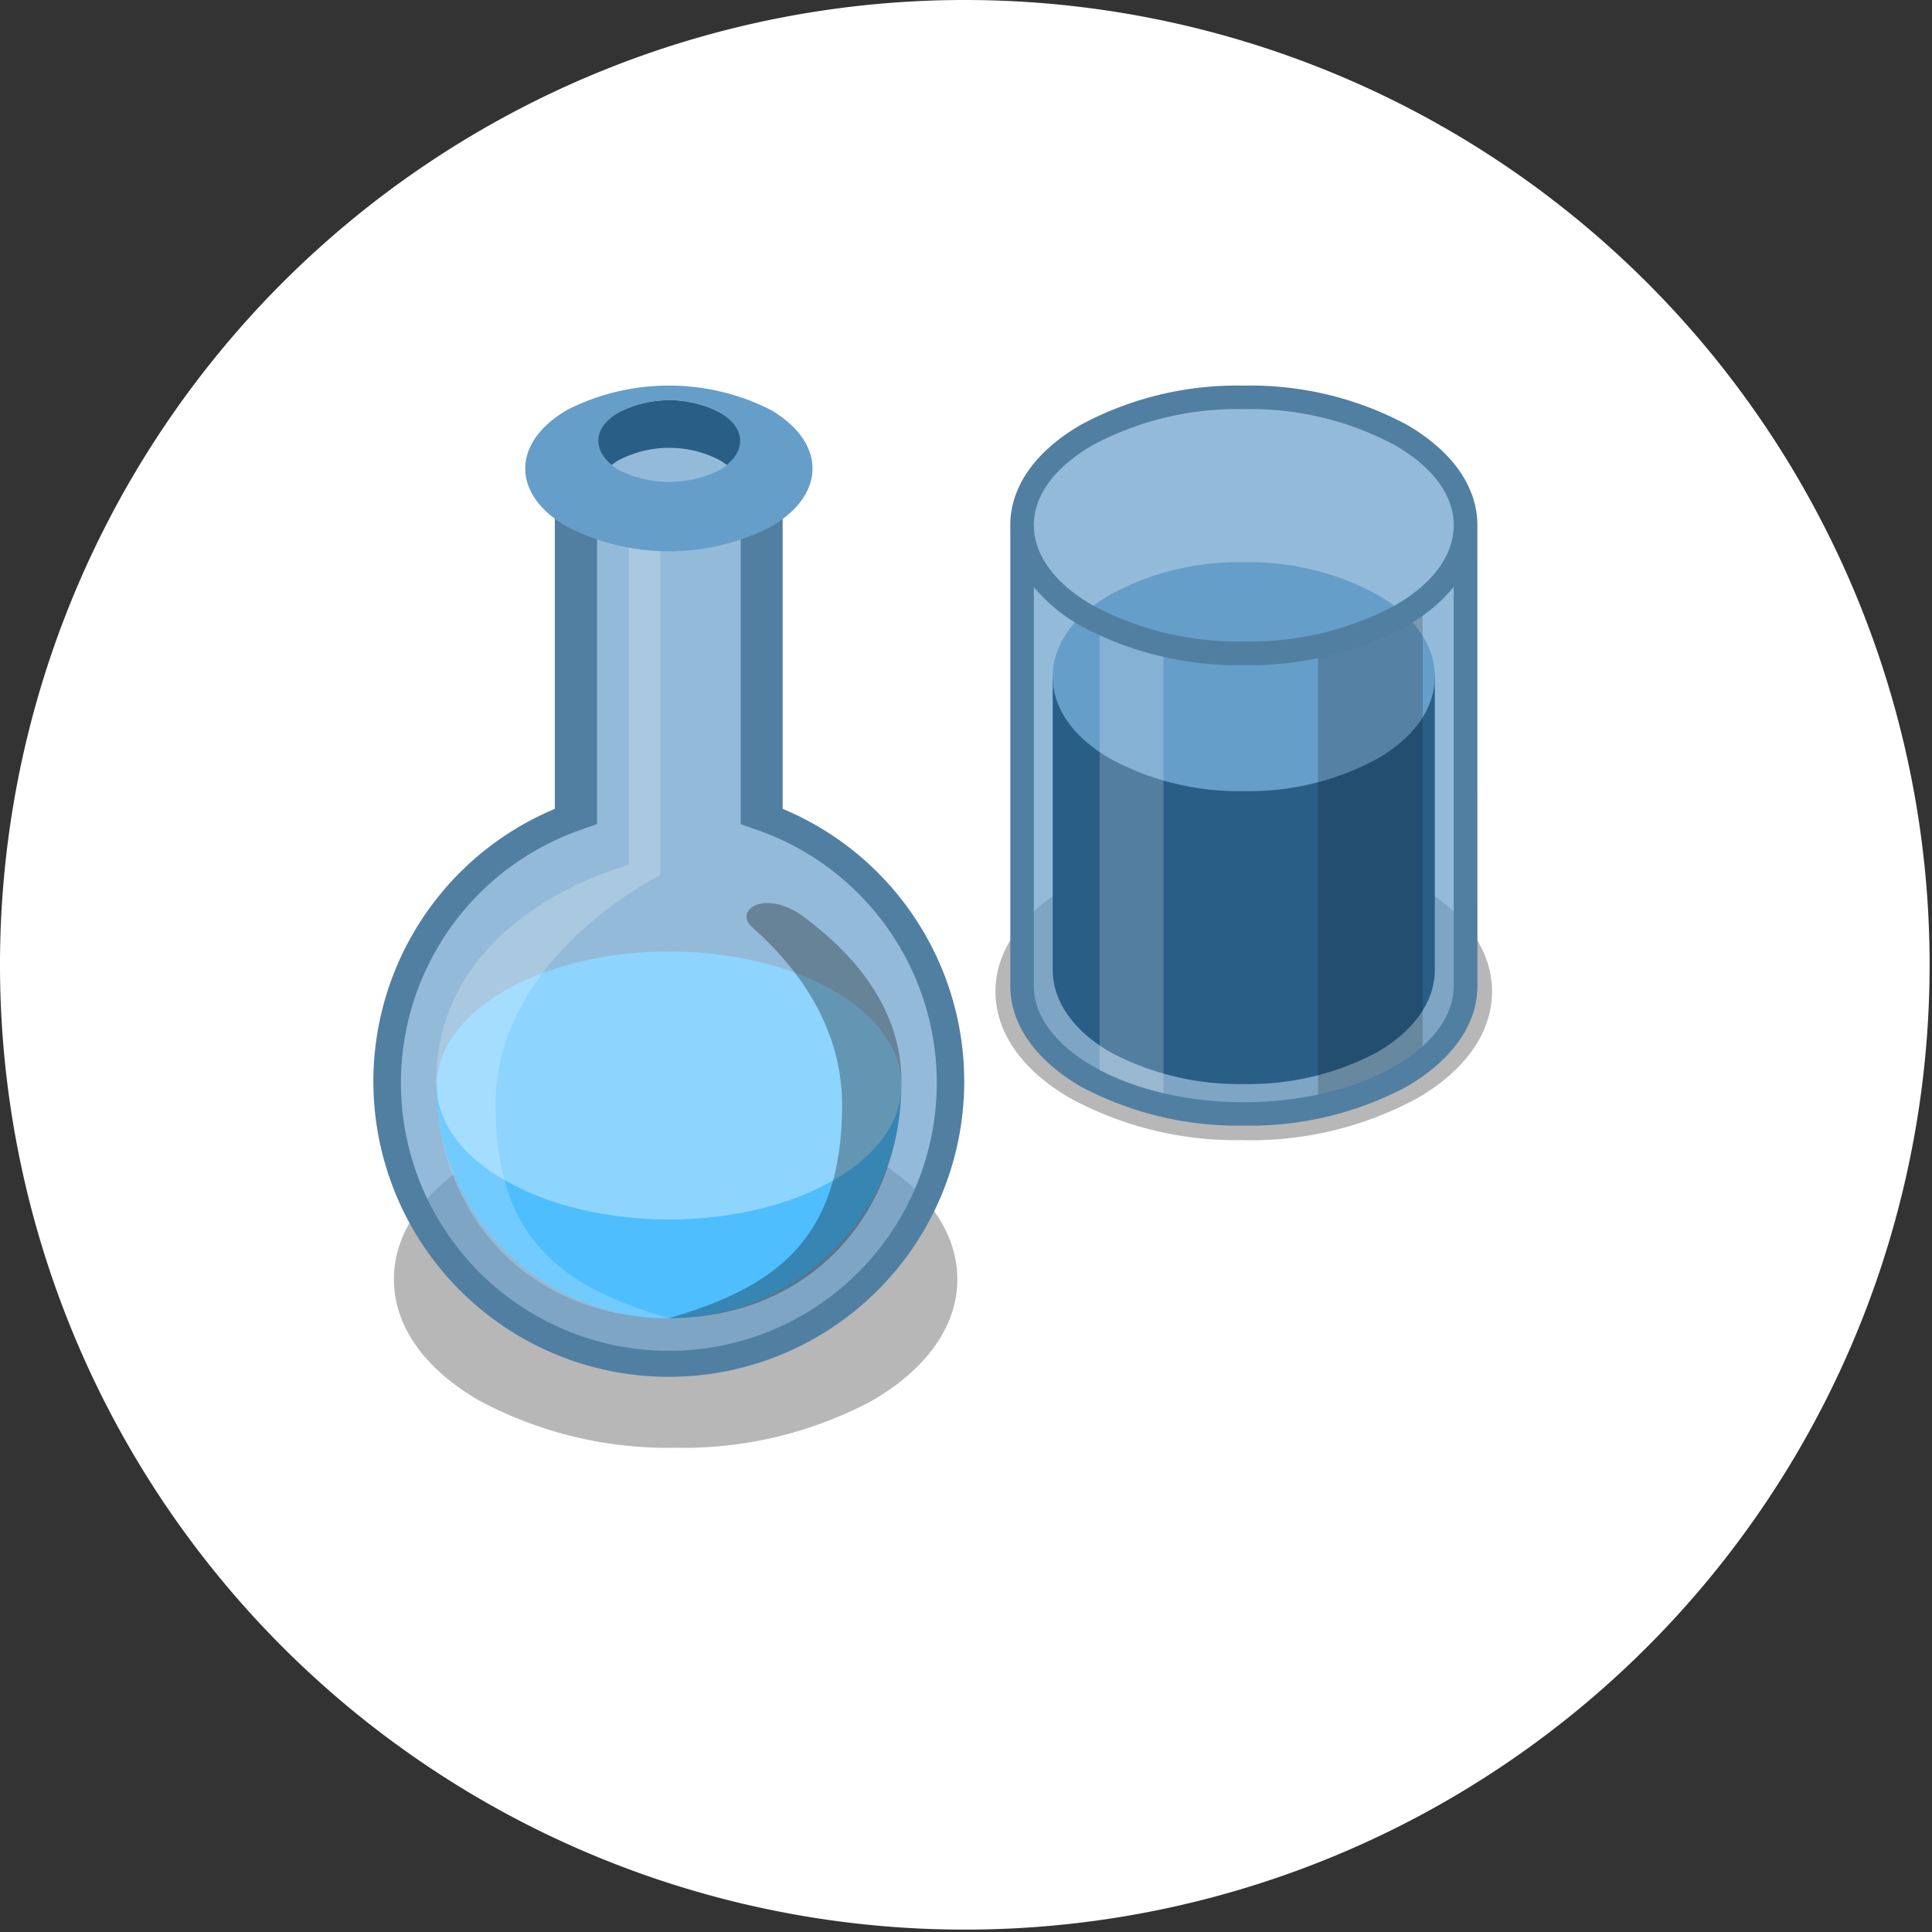 <svg id="Grupo_879131" data-name="Grupo 879131" xmlns="http://www.w3.org/2000/svg" xmlns:xlink="http://www.w3.org/1999/xlink" width="112" height="112" viewBox="0 0 112 112">
  <rect x="0" y="0" width="112" height="112" fill="#333333" stroke="none"/>
  <defs>
    <clipPath id="clip-path">
      <rect id="Rectángulo_7520" data-name="Rectángulo 7520" width="112" height="112" transform="translate(0 0)" fill="none"/>
    </clipPath>
    <clipPath id="clip-path-3">
      <rect id="Rectángulo_7511" data-name="Rectángulo 7511" width="28.788" height="17.229" fill="none"/>
    </clipPath>
    <clipPath id="clip-path-4">
      <rect id="Rectángulo_7512" data-name="Rectángulo 7512" width="25.822" height="41.677" fill="none"/>
    </clipPath>
    <clipPath id="clip-path-5">
      <rect id="Rectángulo_7513" data-name="Rectángulo 7513" width="3.703" height="27.193" fill="none"/>
    </clipPath>
    <clipPath id="clip-path-6">
      <rect id="Rectángulo_7514" data-name="Rectángulo 7514" width="6.063" height="29.429" fill="none"/>
    </clipPath>
    <clipPath id="clip-path-7">
      <rect id="Rectángulo_7515" data-name="Rectángulo 7515" width="32.662" height="19.543" fill="none"/>
    </clipPath>
    <clipPath id="clip-path-8">
      <rect id="Rectángulo_7516" data-name="Rectángulo 7516" width="32.424" height="54.611" fill="none"/>
    </clipPath>
    <clipPath id="clip-path-9">
      <rect id="Rectángulo_7517" data-name="Rectángulo 7517" width="13.501" height="45.691" fill="none"/>
    </clipPath>
    <clipPath id="clip-path-10">
      <rect id="Rectángulo_7518" data-name="Rectángulo 7518" width="13.475" height="24.065" fill="none"/>
    </clipPath>
  </defs>
  <g id="Grupo_60543" data-name="Grupo 60543" transform="translate(0 0)" clip-path="url(#clip-path)">
    <g id="Grupo_60542" data-name="Grupo 60542" transform="translate(0 -0.001)">
      <g id="Grupo_60541" data-name="Grupo 60541" clip-path="url(#clip-path)">
        <path id="Trazado_109236" data-name="Trazado 109236" d="M111.862,55.931A55.931,55.931,0,1,1,55.933,0a55.933,55.933,0,0,1,55.929,55.931" transform="translate(0 0.001)" fill="#fff"/>
        <g id="Grupo_60519" data-name="Grupo 60519" transform="translate(57.709 48.866)" opacity="0.3">
          <g id="Grupo_60518" data-name="Grupo 60518">
            <g id="Grupo_60517" data-name="Grupo 60517" clip-path="url(#clip-path-3)">
              <path id="Trazado_109237" data-name="Trazado 109237" d="M39.874,38.807A20.216,20.216,0,0,1,29.856,36.4c-2.815-1.615-4.373-3.832-4.373-6.207s1.558-4.581,4.373-6.216a20.533,20.533,0,0,1,10.019-2.4A20.383,20.383,0,0,1,49.9,23.988c2.815,1.621,4.371,3.825,4.371,6.2S52.715,34.783,49.9,36.4a20.249,20.249,0,0,1-10.025,2.41" transform="translate(-25.484 -21.578)" fill="#0d0d0d"/>
            </g>
          </g>
        </g>
        <g id="Grupo_60522" data-name="Grupo 60522" transform="translate(59.258 23.043)" opacity="0.7">
          <g id="Grupo_60521" data-name="Grupo 60521">
            <g id="Grupo_60520" data-name="Grupo 60520" clip-path="url(#clip-path-4)">
              <path id="Trazado_109238" data-name="Trazado 109238" d="M26.167,16.527l2.874-3.757,4.126-1.855,5.1-.741h3.755l3.152,1.207,2.736.972,2.874,2.364,1.2,2.643V44.981l-2.6,3.859-4.674,2.412-5.052.6-4.821-.333L31.5,50.693,28.81,48.978l-1.624-1.669-1.019-2.328Z" transform="translate(-26.167 -10.175)" fill="#659ec9"/>
            </g>
          </g>
        </g>
        <path id="Trazado_109239" data-name="Trazado 109239" d="M38.022,40.937a15.843,15.843,0,0,1-7.706-1.832c-2.169-1.252-3.367-2.958-3.367-4.79V17.322H49.1V34.315c0,1.832-1.2,3.537-3.363,4.79a15.86,15.86,0,0,1-7.715,1.832" transform="translate(34.078 21.906)" fill="#295e87"/>
        <path id="Trazado_109240" data-name="Trazado 109240" d="M38.022,27.661A15.608,15.608,0,0,1,30.315,25.8c-2.169-1.239-3.367-2.942-3.367-4.778s1.2-3.533,3.367-4.767a15.537,15.537,0,0,1,7.706-1.864,15.523,15.523,0,0,1,7.715,1.864C47.9,17.491,49.1,19.192,49.1,21.024s-1.2,3.54-3.363,4.778a15.6,15.6,0,0,1-7.715,1.859" transform="translate(34.078 18.202)" fill="#659ec9"/>
        <g id="Grupo_60525" data-name="Grupo 60525" transform="translate(63.745 36.695)" opacity="0.2">
          <g id="Grupo_60524" data-name="Grupo 60524">
            <g id="Grupo_60523" data-name="Grupo 60523" clip-path="url(#clip-path-5)">
              <path id="Trazado_109241" data-name="Trazado 109241" d="M31.851,43.4l-3.7-1.411V16.2l3.7,1.042Z" transform="translate(-28.148 -16.204)" fill="#fff"/>
            </g>
          </g>
        </g>
        <g id="Grupo_60528" data-name="Grupo 60528" transform="translate(76.412 34.958)" opacity="0.2">
          <g id="Grupo_60527" data-name="Grupo 60527">
            <g id="Grupo_60526" data-name="Grupo 60526" clip-path="url(#clip-path-6)">
              <path id="Trazado_109242" data-name="Trazado 109242" d="M33.742,44.865,39.8,42.016V15.437l-6.062,2.779Z" transform="translate(-33.742 -15.436)" fill="#0d0d0d"/>
            </g>
          </g>
        </g>
        <path id="Trazado_109243" data-name="Trazado 109243" d="M52.941,17.958c0-2.231-1.465-4.3-4.1-5.825A19.2,19.2,0,0,0,39.4,9.871a19.133,19.133,0,0,0-9.43,2.262c-2.643,1.526-4.106,3.594-4.106,5.825V44.671c0,2.233,1.463,4.307,4.106,5.847a19.411,19.411,0,0,0,9.43,2.253,19.326,19.326,0,0,0,9.432-2.253c2.647-1.54,4.112-3.614,4.112-5.847Zm-25.712,0c0-1.719,1.218-3.367,3.422-4.64A17.752,17.752,0,0,1,39.4,11.237a17.693,17.693,0,0,1,8.748,2.081c2.217,1.273,3.422,2.921,3.422,4.64,0,1.739-1.2,3.4-3.422,4.663A17.718,17.718,0,0,1,39.4,24.7a17.777,17.777,0,0,1-8.746-2.083c-2.2-1.266-3.422-2.924-3.422-4.645ZM51.566,44.671c0,1.721-1.2,3.379-3.422,4.656-4.826,2.781-12.668,2.781-17.494,0-2.2-1.277-3.422-2.935-3.422-4.656V21.545a9.8,9.8,0,0,0,2.738,2.265,19.27,19.27,0,0,0,9.43,2.267,19.247,19.247,0,0,0,9.432-2.267,9.512,9.512,0,0,0,2.738-2.265Z" transform="translate(32.704 12.484)" fill="#517fa2"/>
        <g id="Grupo_60531" data-name="Grupo 60531" transform="translate(22.836 64.384)" opacity="0.3">
          <g id="Grupo_60530" data-name="Grupo 60530">
            <g id="Grupo_60529" data-name="Grupo 60529" clip-path="url(#clip-path-7)">
              <path id="Trazado_109244" data-name="Trazado 109244" d="M15.043,45.247c-3.2-1.848-4.959-4.337-4.959-7.041s1.757-5.213,4.959-7.066A23.251,23.251,0,0,1,26.414,28.43,23.3,23.3,0,0,1,37.8,31.141c3.189,1.852,4.946,4.371,4.946,7.066S40.987,43.4,37.8,45.247a23.178,23.178,0,0,1-11.384,2.727,23.131,23.131,0,0,1-11.371-2.727" transform="translate(-10.084 -28.43)" fill="#0d0d0d"/>
            </g>
          </g>
        </g>
        <g id="Grupo_60534" data-name="Grupo 60534" transform="translate(22.56 24.551)" opacity="0.7">
          <g id="Grupo_60533" data-name="Grupo 60533">
            <g id="Grupo_60532" data-name="Grupo 60532" clip-path="url(#clip-path-8)">
              <path id="Trazado_109245" data-name="Trazado 109245" d="M19.922,34.266V17.608l2.317-6.767H30.11l2.308,6.767V34.266a16.208,16.208,0,1,1-12.5,0" transform="translate(-9.962 -10.841)" fill="#659ec9"/>
            </g>
          </g>
        </g>
        <path id="Trazado_109246" data-name="Trazado 109246" d="M38.141,27.792a13.488,13.488,0,0,1-26.976,0Z" transform="translate(14.119 35.146)" fill="#4fbeff"/>
        <path id="Trazado_109247" data-name="Trazado 109247" d="M15.129,37.621c5.263,3.026,13.782,3.026,19.043,0s5.263-7.958,0-11c-5.261-3.019-13.78-3.019-19.043,0-5.263,3.041-5.263,7.98,0,11" transform="translate(14.141 30.804)" fill="#8dd5ff"/>
        <g id="Grupo_60537" data-name="Grupo 60537" transform="translate(25.283 30.727)" opacity="0.2">
          <g id="Grupo_60536" data-name="Grupo 60536">
            <g id="Grupo_60535" data-name="Grupo 60535" clip-path="url(#clip-path-9)">
              <path id="Trazado_109248" data-name="Trazado 109248" d="M24.156,13.568V33.576s-9.55,4.658-9.55,13.325c0,7.926,4.026,10.607,10.059,12.358-7.946,0-13.5-5.779-13.5-13.723,0-6.1,4.5-10.229,10.24-12.263l.931-.313V13.568Z" transform="translate(-11.165 -13.568)" fill="#fff"/>
            </g>
          </g>
        </g>
        <path id="Trazado_109249" data-name="Trazado 109249" d="M20.08,30.765V12.75h2.45v18.9L21.54,32a15.532,15.532,0,1,0,10.3,0l-.987-.346V12.75h2.434V30.765a17.126,17.126,0,1,1-13.2,0" transform="translate(12.084 16.124)" fill="#517fa2"/>
        <path id="Trazado_109250" data-name="Trazado 109250" d="M15.888,18.064a12.969,12.969,0,0,0,11.78,0c3.241-1.861,3.241-4.9,0-6.789a13.052,13.052,0,0,0-11.78,0c-3.256,1.891-3.256,4.928,0,6.789m3-6.649a6.419,6.419,0,0,1,5.815,0c1.61.931,1.61,2.419,0,3.363a6.562,6.562,0,0,1-5.815,0c-1.6-.944-1.6-2.432,0-3.363" transform="translate(17.003 12.482)" fill="#659ec9"/>
        <g id="Grupo_60540" data-name="Grupo 60540" transform="translate(38.784 52.352)" opacity="0.3">
          <g id="Grupo_60539" data-name="Grupo 60539">
            <g id="Grupo_60538" data-name="Grupo 60538" clip-path="url(#clip-path-10)">
              <path id="Trazado_109251" data-name="Trazado 109251" d="M24.935,23.916C27.752,26,30.6,29.154,30.6,33.457c0,7.944-5.546,13.726-13.474,13.726,6-1.751,10.034-4.434,10.034-12.358,0-4.613-2.693-8.082-5.222-10.313-1.092-.969.741-2.253,3-.6" transform="translate(-17.126 -23.118)"/>
            </g>
          </g>
        </g>
        <path id="Trazado_109252" data-name="Trazado 109252" d="M22.764,14a4.409,4.409,0,0,0-.428-.288,6.336,6.336,0,0,0-5.815,0,3.037,3.037,0,0,0-.426.288c-1.155-.933-1.035-2.237.426-3.059a6.419,6.419,0,0,1,5.815,0c1.454.822,1.59,2.126.428,3.059" transform="translate(19.369 12.956)" fill="#295e87"/>
      </g>
    </g>
  </g>
</svg>
